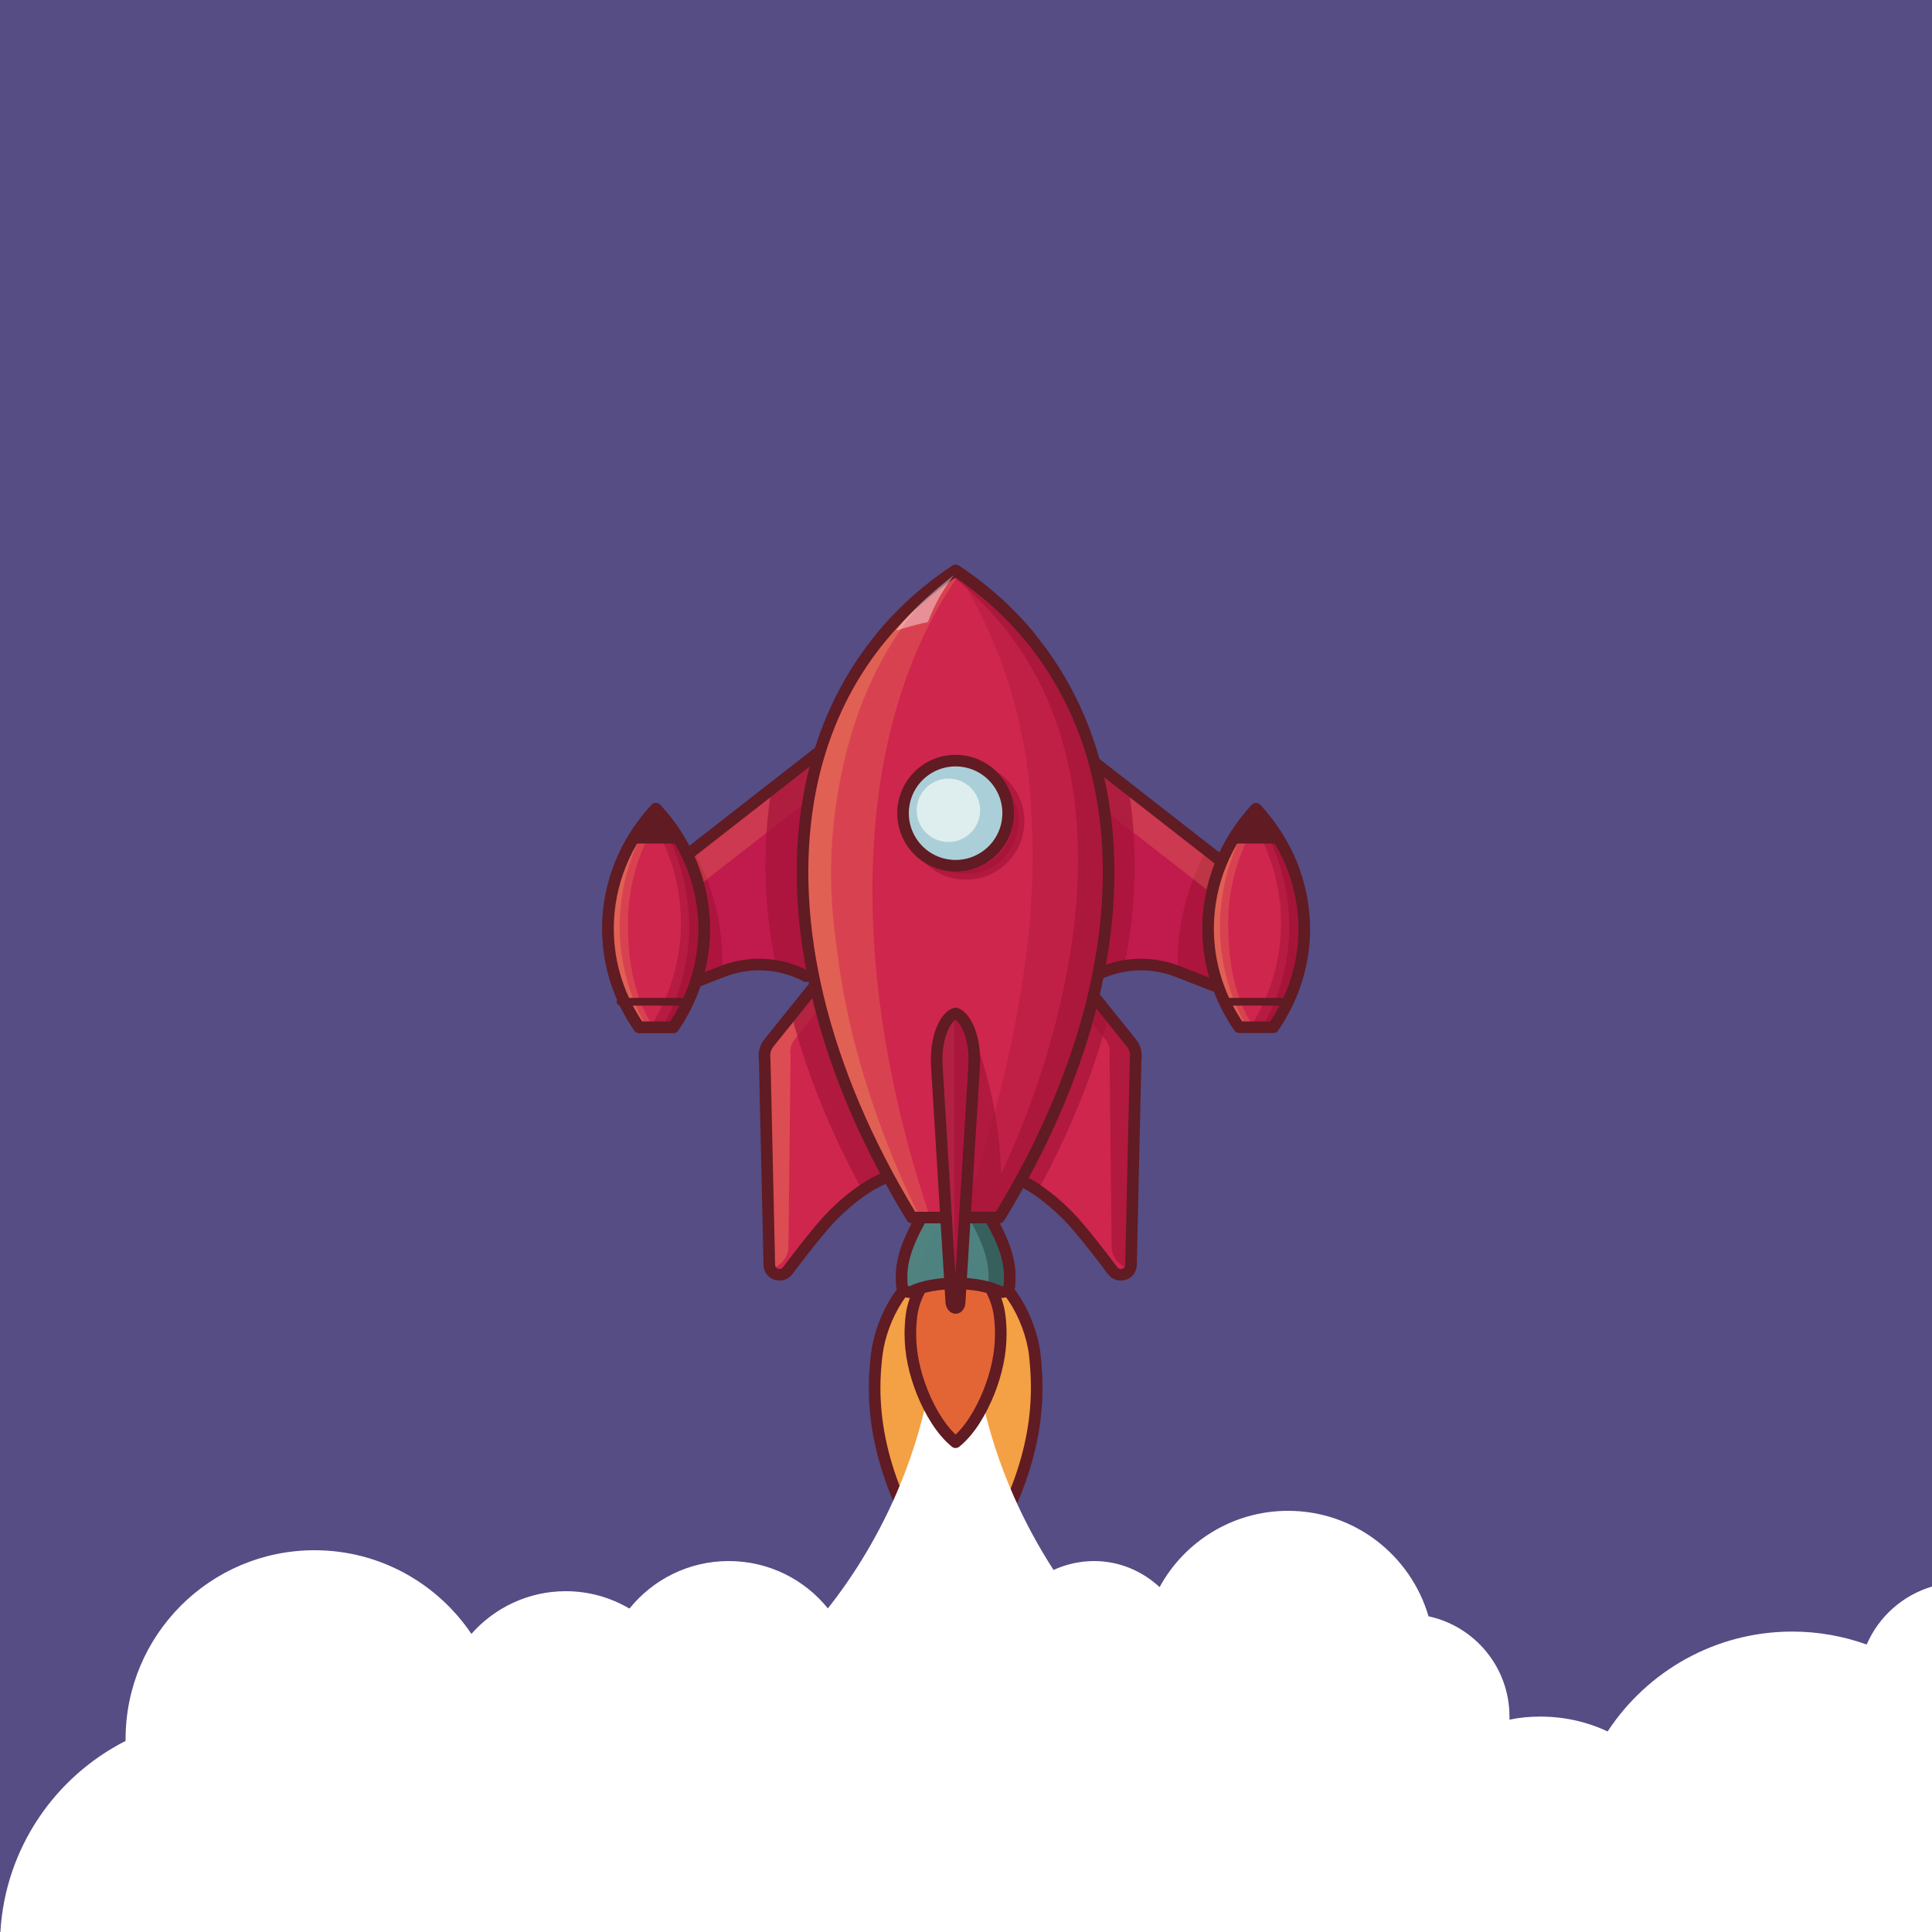 <svg width="1000" height="1000" viewBox="0 0 1000 1000" fill="none" xmlns="http://www.w3.org/2000/svg">
<rect x="0" y="0" width="1000" height="1000" fill="#808080" stroke="none"/>
<g clip-path="url(#clip0_9_4649)">
<path d="M1000 0H0V1000H1000V0Z" fill="#554D84"/>
<path d="M456.2 329.8C481.1 321.2 508.4 321.2 533.3 329.9C522 316.2 508.9 304.7 494.7 295.3C480.5 304.7 467.4 316.2 456.2 329.8Z" fill="#601B23"/>
<path d="M456.2 329.8C481.1 321.2 508.4 321.2 533.3 329.9C522 316.2 508.9 304.7 494.7 295.3C480.5 304.7 467.4 316.2 456.2 329.8Z" stroke="#601B23" stroke-width="6" stroke-miterlimit="10" stroke-linecap="round" stroke-linejoin="round"/>
<path d="M536.6 718.2C536.6 736.8 532.7 754.6 525.5 772.7C525.3 773.3 525 773.9 524.7 774.6C517.5 791.8 507.2 809 494.7 819.1C481.8 808.7 471.3 790.8 464 773.1C463.9 773 463.9 772.9 463.8 772.7C456.6 754.6 452.7 736.8 452.7 718.2C452.7 712.5 453.1 706.9 453.8 701.1C456.2 681.7 469.4 658.3 485.9 655.8C486.1 655.8 486.3 655.7 486.5 655.7C491.7 655.1 497 655.1 502.2 655.6C502.4 655.6 502.7 655.6 502.9 655.7C519.7 657.8 533.2 681.5 535.6 701.1C536.2 706.9 536.6 712.5 536.6 718.2Z" fill="#F4A045"/>
<path d="M536.6 718.2C536.6 736.8 532.7 754.6 525.5 772.7C525.3 773.3 525 773.9 524.7 774.6C517.5 791.8 507.2 809 494.7 819.1C481.8 808.7 471.3 790.8 464 773.1C463.9 773 463.9 772.9 463.8 772.7C456.6 754.6 452.7 736.8 452.7 718.2C452.7 712.5 453.1 706.9 453.8 701.1C456.2 681.7 469.4 658.3 485.9 655.8C486.1 655.8 486.3 655.7 486.5 655.7C491.7 655.1 497 655.1 502.2 655.6C502.4 655.6 502.7 655.6 502.9 655.7C519.7 657.8 533.2 681.5 535.6 701.1C536.2 706.9 536.6 712.5 536.6 718.2Z" stroke="#601B23" stroke-width="6" stroke-miterlimit="10" stroke-linecap="round" stroke-linejoin="round"/>
<path d="M1000 821.2C984.8 825.7 972.4 836.8 966.2 851.2C954.2 846.9 941.2 844.5 927.7 844.5C887.7 844.5 852.5 865.1 832.1 896.2C821.5 891.2 809.7 888.5 797.2 888.5C791.7 888.5 786.4 889 781.3 890.1C781.3 889.6 781.3 889.1 781.3 888.5C781.3 863 763.3 841.7 739.4 836.6C730.2 805.1 701.2 782 666.7 782C638 782 613 798 600.2 821.5C591.3 813.2 579.4 808 566.3 808C558.8 808 551.7 809.7 545.3 812.6C537.5 800.5 530.6 787.8 524.7 774.4C510.1 741.4 502 704.6 502 666C502 662.5 502.1 659.1 502.2 655.6C503.9 610.9 516.4 569 537.3 532.4H450.8C471.7 569 484.2 611 485.9 655.7C486 659.1 486.1 662.5 486.1 665.9C486.1 703.9 478.2 740.2 464 773C454.7 794.4 442.8 814.4 428.5 832.5C416.4 817.5 397.9 808 377.2 808C356.4 808 337.9 817.6 325.8 832.6C316.1 826.9 304.9 823.6 292.8 823.6C273.4 823.6 255.9 832.2 244 845.7C226.4 819.6 196.6 802.4 162.8 802.4C108.8 802.4 65 846.2 65 900.2C65 900.5 65 900.8 65 901.1C28.4 919.7 2.7 956.7 0.2 1000H236.2H720.1H1000V821.2Z" fill="white"/>
<path d="M490.1 655.5C480.7 656.7 473.2 669.9 471.8 680.8C471.4 684 471.2 687.1 471.2 690.3C471.2 700.7 473.4 710.6 477.4 720.7C481.4 730.6 487.4 740.7 494.6 746.5C501.9 740.7 507.8 730.6 511.8 720.7C515.8 710.6 518 700.7 518 690.3C518 687.1 517.8 684 517.4 680.8C516 669.8 508.5 656.7 499.1 655.5C496.2 655.2 493.1 655.2 490.1 655.5Z" fill="#E36535"/>
<path d="M490.1 655.5C480.7 656.7 473.2 669.9 471.8 680.8C471.4 684 471.2 687.1 471.2 690.3C471.2 700.7 473.4 710.6 477.4 720.7C481.4 730.6 487.4 740.7 494.6 746.5C501.9 740.7 507.8 730.6 511.8 720.7C515.8 710.6 518 700.7 518 690.3C518 687.1 517.8 684 517.4 680.8C516 669.8 508.5 656.7 499.1 655.5C496.2 655.2 493.1 655.2 490.1 655.5Z" stroke="#601B23" stroke-width="6" stroke-miterlimit="10" stroke-linecap="round" stroke-linejoin="round"/>
<path d="M374 502.8L341.4 515.5V453.6L441.5 375.5V492.6L417.3 505.3C404.4 498.5 388.7 497.1 374 502.8Z" fill="#C11A4D"/>
<path d="M330.8 531.7C320.6 516.9 314.7 499.4 314.7 480.7C314.7 457 324 435.3 339.5 418.6C355 435.3 364.4 457 364.5 480.7C364.5 499.5 358.6 516.9 348.5 531.7H330.8Z" fill="#CF264D"/>
<path opacity="0.72" d="M341.4 515.5L373.8 502.9C374.2 494.3 373.6 485.5 372 476.7C369.6 463.5 365.1 451.1 358.9 439.9L341.4 453.6V515.5Z" fill="#A5143A"/>
<path opacity="0.23" d="M345.6 470.9L441.6 396.1V375.5L341.4 453.5V515.5L345.6 513.9V470.9Z" fill="#F4A15D"/>
<path opacity="0.72" d="M401.7 500C407.2 500.9 412.4 502.7 417.3 505.3L441.5 492.6V375.5L399.3 408.4C397.2 421.1 396.2 434.4 396.2 448.1C396.3 466.2 398.2 483.7 401.7 500Z" fill="#A5143A"/>
<path d="M374 502.8L341.4 515.5V453.6L441.5 375.5V492.6L417.3 505.3C404.4 498.5 388.7 497.1 374 502.8Z" stroke="#601B23" stroke-width="6" stroke-miterlimit="10" stroke-linecap="round" stroke-linejoin="round"/>
<path d="M330.8 531.7C320.6 516.9 314.7 499.4 314.7 480.7C314.7 457 324 435.3 339.5 418.6C355 435.3 364.4 457 364.5 480.7C364.5 499.5 358.6 516.9 348.5 531.7H330.8Z" fill="#CF264D"/>
<path opacity="0.23" d="M338 418.6C339.2 419.9 340.4 421.3 341.5 422.7C331.1 438.7 325.1 457.5 325 477.5C325 497.3 328 515.8 338.2 531.8H329C318.9 517 313 499.5 313 480.8C313.1 457 322.5 435.3 338 418.6Z" fill="#F4A15D"/>
<path opacity="0.32" d="M338 418.6C338.4 419 338.8 419.5 339.2 420C327.5 437.3 320.8 457.6 320.7 479.4C320.7 498.3 325.8 516.1 334.7 531.8H329C318.9 517 313 499.5 313 480.8C313.1 457 322.5 435.3 338 418.6Z" fill="#F4A15D"/>
<path opacity="0.37" d="M364.5 480.7C364.5 457 355.1 435.4 339.5 418.6C338.3 419.9 337.1 421.3 336 422.7C346.4 438.7 352.4 457.5 352.5 477.5C352.5 497.3 346.7 515.8 336.5 531.8H348.5C358.6 516.9 364.5 499.4 364.5 480.7Z" fill="#A5143A"/>
<path opacity="0.72" d="M364.5 480.7C364.5 457 355.1 435.4 339.5 418.6C339.1 419 338.7 419.5 338.3 420C350 437.3 356.7 457.6 356.8 479.4C356.8 498.3 351.7 516.1 342.8 531.8H348.5C358.6 516.9 364.5 499.4 364.5 480.7Z" fill="#A5143A"/>
<path opacity="0.37" d="M339.5 418.6C338.3 419.9 337.1 421.3 336 422.7C346.4 438.7 352.4 457.5 352.5 477.5C352.5 497.3 346.7 515.8 336.5 531.8H348.5C358.6 517 364.5 499.5 364.5 480.8C364.4 457 355 435.3 339.5 418.6Z" fill="#A5143A"/>
<path opacity="0.72" d="M339.5 418.6C339.1 419 338.7 419.5 338.3 420C350 437.3 356.7 457.6 356.8 479.4C356.8 498.3 351.7 516.1 342.8 531.8H348.5C358.6 517 364.5 499.5 364.5 480.8C364.4 457 355 435.3 339.5 418.6Z" fill="#A5143A"/>
<path d="M350.9 436.6C347.2 430.1 342.8 424.1 337.7 418.5C332.6 424 328.2 430.1 324.5 436.6H350.9Z" fill="#601B23"/>
<path d="M330.8 531.7C320.6 516.9 314.7 499.4 314.7 480.7C314.7 457 324 435.3 339.5 418.6C355 435.3 364.4 457 364.5 480.7C364.5 499.5 358.6 516.9 348.5 531.7H330.8Z" stroke="#601B23" stroke-width="6" stroke-miterlimit="10" stroke-linecap="round" stroke-linejoin="round"/>
<path d="M460.7 608.9C460.7 608.9 448.6 611.5 431.2 628.9C424.9 635.2 415 648 407.7 657.7C404.7 661.7 398.3 659.7 398.2 654.7L395.8 548.2C395.3 545.2 396.1 542.1 398 539.8L424.2 507.2L460.7 608.9Z" fill="#CF264D"/>
<path opacity="0.32" d="M398 656.8C403.7 656 408 651.1 408.1 645.3L409.2 546.3C408.7 543.3 409.5 540.2 411.4 537.9L427.8 517.4L424.1 507.2L398 539.7C396.1 542.1 395.3 545.1 395.8 548.1L398 656.8Z" fill="#F4A15D"/>
<path opacity="0.72" d="M460.7 608.9L424.2 507.2L409.7 525.3C417.5 555.3 429.8 585.8 446.4 616.2C455.2 610.1 460.7 608.9 460.7 608.9Z" fill="#A5143A"/>
<path d="M460.7 608.9C460.7 608.9 448.6 611.5 431.2 628.9C424.9 635.2 415 648 407.7 657.7C404.7 661.7 398.3 659.7 398.2 654.7L395.8 548.2C395.3 545.2 396.1 542.1 398 539.8L424.2 507.2L460.7 608.9Z" stroke="#601B23" stroke-width="6" stroke-miterlimit="10" stroke-linecap="round" stroke-linejoin="round"/>
<path d="M321.3 518.5H354.2" stroke="#601B23" stroke-width="4" stroke-miterlimit="10" stroke-linecap="round" stroke-linejoin="round"/>
<path d="M330.8 531.7C320.6 516.9 314.7 499.4 314.7 480.7C314.7 457 324 435.3 339.5 418.6C355 435.3 364.4 457 364.5 480.7C364.5 499.5 358.6 516.9 348.5 531.7H330.8Z" fill="#CF264D"/>
<path d="M330.8 531.7C320.6 516.9 314.7 499.4 314.7 480.7C314.7 457 324 435.3 339.5 418.6C355 435.3 364.4 457 364.5 480.7C364.5 499.5 358.6 516.9 348.5 531.7H330.8Z" fill="#CF264D"/>
<path opacity="0.23" d="M338 418.6C339.2 419.9 340.4 421.3 341.5 422.7C331.1 438.7 325.1 457.5 325 477.5C325 497.3 328 515.8 338.2 531.8H329C318.9 517 313 499.5 313 480.8C313.1 457 322.5 435.3 338 418.6Z" fill="#F4A15D"/>
<path opacity="0.32" d="M338 418.6C338.4 419 338.8 419.5 339.2 420C327.5 437.3 320.8 457.6 320.7 479.4C320.7 498.3 325.8 516.1 334.7 531.8H329C318.9 517 313 499.5 313 480.8C313.1 457 322.5 435.3 338 418.6Z" fill="#F4A15D"/>
<path opacity="0.37" d="M364.5 480.7C364.5 457 355.1 435.4 339.5 418.6C338.3 419.9 337.1 421.3 336 422.7C346.4 438.7 352.4 457.5 352.5 477.5C352.5 497.3 346.7 515.8 336.5 531.8H348.5C358.6 516.9 364.5 499.4 364.5 480.7Z" fill="#A5143A"/>
<path opacity="0.72" d="M364.5 480.7C364.5 457 355.1 435.4 339.5 418.6C339.1 419 338.7 419.5 338.3 420C350 437.3 356.7 457.6 356.8 479.4C356.8 498.3 351.7 516.1 342.8 531.8H348.5C358.6 516.9 364.5 499.4 364.5 480.7Z" fill="#A5143A"/>
<path opacity="0.37" d="M339.5 418.6C338.3 419.9 337.1 421.3 336 422.7C346.4 438.7 352.4 457.5 352.5 477.5C352.5 497.3 346.7 515.8 336.5 531.8H348.5C358.6 517 364.5 499.5 364.5 480.8C364.4 457 355 435.3 339.5 418.6Z" fill="#A5143A"/>
<path opacity="0.72" d="M339.5 418.6C339.1 419 338.7 419.5 338.3 420C350 437.3 356.7 457.6 356.8 479.4C356.8 498.3 351.7 516.1 342.8 531.8H348.5C358.6 517 364.5 499.5 364.5 480.8C364.4 457 355 435.3 339.5 418.6Z" fill="#A5143A"/>
<path d="M352.7 436.6C349 430.1 344.6 424.1 339.5 418.5C334.4 424 330 430.1 326.3 436.6H352.7Z" fill="#601B23"/>
<path d="M330.8 531.7C320.6 516.9 314.7 499.4 314.7 480.7C314.7 457 324 435.3 339.5 418.6C355 435.3 364.4 457 364.5 480.7C364.5 499.5 358.6 516.9 348.5 531.7H330.8Z" stroke="#601B23" stroke-width="6" stroke-miterlimit="10" stroke-linecap="round" stroke-linejoin="round"/>
<path d="M321.3 518.5H354.2" stroke="#601B23" stroke-width="4" stroke-miterlimit="10" stroke-linecap="round" stroke-linejoin="round"/>
<path d="M609.5 502.8L642.1 515.5V453.6L542 375.5V492.6L566.2 505.3C579.1 498.5 594.8 497.1 609.5 502.8Z" fill="#C11A4D"/>
<path opacity="0.72" d="M642.1 515.5L609.7 502.9C609.3 494.3 609.9 485.5 611.5 476.7C613.9 463.5 618.4 451.1 624.6 439.9L642.1 453.6V515.5Z" fill="#A5143A"/>
<path opacity="0.23" d="M638 470.9L542 396.1V375.5L642.1 453.5V515.5L638 513.9V470.9Z" fill="#F4A15D"/>
<path opacity="0.72" d="M581.8 500C576.3 500.9 571.1 502.7 566.2 505.3L542 492.6V375.5L584.2 408.4C586.3 421.1 587.3 434.4 587.3 448.1C587.3 466.2 585.4 483.7 581.8 500Z" fill="#A5143A"/>
<path d="M609.5 502.8L642.1 515.5V453.6L542 375.5V492.6L566.2 505.3C579.1 498.5 594.8 497.1 609.5 502.8Z" stroke="#601B23" stroke-width="6" stroke-miterlimit="10" stroke-linecap="round" stroke-linejoin="round"/>
<path d="M522.9 608.9C522.9 608.9 535 611.5 552.4 628.9C558.7 635.2 568.6 648 575.9 657.7C578.9 661.7 585.3 659.7 585.4 654.7L587.8 548.2C588.3 545.2 587.5 542.1 585.6 539.8L559.4 507.2L522.9 608.9Z" fill="#CF264D"/>
<path opacity="0.72" d="M585.5 656.8C579.8 656 575.5 651.1 575.4 645.3L574.3 546.3C574.8 543.3 574 540.2 572.1 537.9L555.7 517.4L559.4 507.2L585.6 539.8C587.5 542.2 588.3 545.2 587.8 548.2L585.5 656.8Z" fill="#A5143A"/>
<path opacity="0.72" d="M522.9 608.9L559.4 507.2L573.9 525.3C566.1 555.3 553.8 585.8 537.2 616.2C528.4 610.1 522.9 608.9 522.9 608.9Z" fill="#A5143A"/>
<path d="M522.9 608.9C522.9 608.9 535 611.5 552.4 628.9C558.7 635.2 568.6 648 575.9 657.7C578.9 661.7 585.3 659.7 585.4 654.7L587.8 548.2C588.3 545.2 587.5 542.1 585.6 539.8L559.4 507.2L522.9 608.9Z" stroke="#601B23" stroke-width="6" stroke-miterlimit="10" stroke-linecap="round" stroke-linejoin="round"/>
<path d="M522.4 666.1C523.5 654.2 521.9 643 501.9 613.5C498.6 608.8 490.7 608.8 487.4 613.5C467.4 643.1 465.8 654.3 466.9 666.1C467.1 667.6 469.8 669.3 471.5 668.7C483 662.8 506.3 662.8 517.8 668.7C519.5 669.3 522.2 667.7 522.4 666.1Z" fill="#4E8280"/>
<g opacity="0.32">
<g opacity="0.32">
<g opacity="0.32">
<path opacity="0.32" d="M477 666.1C475.9 654.2 477.5 643 497.5 613.5C498.1 612.6 498.9 611.9 499.7 611.4C495.9 608.9 490.1 609.6 487.4 613.5C467.4 643.1 465.8 654.3 466.9 666.1C467.1 667.6 469.8 669.3 471.5 668.7C473.2 667.9 475.1 667.1 477.1 666.5C477.1 666.4 477 666.3 477 666.1Z" fill="#F4A15D"/>
</g>
<g opacity="0.32">
<path opacity="0.32" d="M499.7 664.5C506.6 665 513.1 666.4 517.8 668.7C519.3 669.3 521.7 667.9 522.3 666.5C515.7 664.6 507.5 663.9 499.7 664.5Z" fill="#F4A15D"/>
</g>
</g>
</g>
<path d="M490.9 613.5C490.6 613.1 490.3 612.8 490 612.5C493.7 608.8 500.6 609.2 503.6 613.5C523.6 643.1 525.2 654.3 524.1 666.1C523.9 667.6 521.2 669.3 519.5 668.7C517.2 667.5 514.4 666.6 511.4 665.9C512.5 654.1 510.8 642.9 490.9 613.5Z" fill="#37605D"/>
<path d="M522.4 666.1C523.5 654.2 521.9 643 501.9 613.5C498.6 608.8 490.7 608.8 487.4 613.5C467.4 643.1 465.8 654.3 466.9 666.1C467.1 667.6 469.8 669.3 471.5 668.7C483 662.8 506.3 662.8 517.8 668.7C519.5 669.3 522.2 667.7 522.4 666.1Z" stroke="#601B23" stroke-width="6" stroke-miterlimit="10" stroke-linecap="round" stroke-linejoin="round"/>
<path d="M517.2 630.2C564.3 553.1 581.4 477.4 570.8 414.3C561.6 359.5 532 320 494.6 295.3C457.2 320 427.6 359.5 418.4 414.3C407.8 477.4 425 553.1 472 630.2H517.2Z" fill="#CF264D"/>
<path opacity="0.23" d="M454.2 415.4C460.2 365.8 475.8 326.4 496.8 296.9C496.1 296.4 495.3 295.9 494.6 295.4C457.2 320.1 427.6 359.6 418.4 414.4C407.8 477.5 425 553.2 472 630.3H481.5C455.4 553.2 446.6 479.1 454.2 415.4Z" fill="#F4A15D"/>
<path opacity="0.37" d="M570.8 414.3C561.7 359.9 532.5 320.6 495.4 295.9C502.3 307 511.1 323 518.5 343.3C532 380.2 533.5 410.6 534.3 429.7C537.9 515.6 505 610.6 498.1 630.3H517.2C564.3 553.1 581.4 477.4 570.8 414.3Z" fill="#A5143A"/>
<path opacity="0.72" d="M570.8 414.3C561.6 359.5 532 320 494.6 295.3C493.6 295.9 492.7 296.6 491.7 297.2C505.9 308.3 516.7 320.2 524.9 331.6C598.5 434 527.9 587.3 518.2 607.6C517.8 593.8 516 576.7 510.9 557.6C507.6 545.4 503.6 534.7 499.6 525.6C498.1 559.5 496.6 593.4 495.1 627.3H507.5C507.2 628.3 506.9 629.2 506.5 630.2H517C564.3 553.1 581.4 477.4 570.8 414.3Z" fill="#A5143A"/>
<path opacity="0.32" d="M431 431.7C432.4 415.7 437.6 363.7 469.7 321C474.8 314.3 482.4 305.2 481.8 304.7C480.9 303.9 463.3 319.8 450.8 336.7C435.1 357.8 423.6 383.7 418.5 414.3C407.9 477.4 425.1 553.1 472.1 630.2H476.2C463.3 604.5 454.8 581.3 449 563C445.2 550.7 438.5 528.9 434.3 499.7C431.6 480.1 428.6 459.1 431 431.7Z" fill="#F4A15D"/>
<path opacity="0.72" d="M500 452.3C515.022 452.3 527.2 440.122 527.2 425.1C527.2 410.078 515.022 397.9 500 397.9C484.978 397.9 472.8 410.078 472.8 425.1C472.8 440.122 484.978 452.3 500 452.3Z" fill="#A5143A" stroke="#A5143A" stroke-width="6" stroke-miterlimit="10" stroke-linecap="round" stroke-linejoin="round"/>
<path d="M517.2 630.2C564.3 553.1 581.4 477.4 570.8 414.3C561.6 359.5 532 320 494.6 295.3C457.2 320 427.6 359.5 418.4 414.3C407.8 477.4 425 553.1 472 630.2H517.2Z" stroke="#601B23" stroke-width="6" stroke-miterlimit="10" stroke-linecap="round" stroke-linejoin="round"/>
<path d="M521.463 425.259C523.869 410.43 513.8 396.459 498.971 394.052C484.143 391.645 470.171 401.715 467.765 416.544C465.358 431.372 475.428 445.344 490.256 447.75C505.085 450.157 519.056 440.087 521.463 425.259Z" fill="#ABCFD8"/>
<path opacity="0.93" d="M490.9 435.8C499.957 435.8 507.3 428.457 507.3 419.4C507.3 410.343 499.957 403 490.9 403C481.843 403 474.5 410.343 474.5 419.4C474.5 428.457 481.843 435.8 490.9 435.8Z" fill="#E2F0F2"/>
<path d="M521.463 425.259C523.869 410.43 513.8 396.459 498.971 394.052C484.143 391.645 470.171 401.715 467.765 416.544C465.358 431.372 475.428 445.344 490.256 447.75C505.085 450.157 519.056 440.087 521.463 425.259Z" stroke="#601B23" stroke-width="6" stroke-miterlimit="10" stroke-linecap="round" stroke-linejoin="round"/>
<path d="M494.6 677C495.7 677 496.6 675.8 496.7 674.2L504.2 551.8C505 539.2 501 527.5 495.1 524.7C494.7 524.5 494.3 524.5 494 524.7C488.1 527.4 484.1 539.1 484.9 551.8L492.4 674.2C492.6 675.8 493.6 677 494.6 677Z" fill="#BC1D4E"/>
<path opacity="0.74" d="M494.6 677C495.7 677 496.6 675.8 496.7 674.2L504.2 551.8C505 539.2 501 527.5 495.1 524.7C494.7 524.5 494.3 524.5 494 524.7C488.1 527.4 484.1 539.1 484.9 551.8L492.4 674.2C492.6 675.8 493.6 677 494.6 677Z" fill="#A5143A"/>
<g opacity="0.53">
<g opacity="0.53">
<g opacity="0.53">
<path opacity="0.53" d="M494.1 524.7C488.2 527.4 484.2 539.1 485 551.8L492.5 674.2C492.6 675.5 493.2 676.6 494 676.9V524.7H494.1Z" fill="#F4A15D"/>
</g>
<g opacity="0.53">
<path opacity="0.53" d="M494.101 524.7H495.201C494.801 524.5 494.401 524.5 494.101 524.7Z" fill="#F4A15D"/>
</g>
</g>
</g>
<path d="M494.6 677C495.7 677 496.6 675.8 496.7 674.2L504.2 551.8C505 539.2 501 527.5 495.1 524.7C494.7 524.5 494.3 524.5 494 524.7C488.1 527.4 484.1 539.1 484.9 551.8L492.4 674.2C492.6 675.8 493.6 677 494.6 677Z" stroke="#601B23" stroke-width="6" stroke-miterlimit="10" stroke-linecap="round" stroke-linejoin="round"/>
<path d="M641.4 531.7C631.2 516.9 625.3 499.4 625.3 480.7C625.3 457 634.6 435.3 650.1 418.6C665.6 435.3 675 457 675.1 480.7C675.1 499.5 669.2 516.9 659.1 531.7H641.4Z" fill="#CF264D"/>
<path d="M641.4 531.7C631.2 516.9 625.3 499.4 625.3 480.7C625.3 457 634.6 435.3 650.1 418.6C665.6 435.3 675 457 675.1 480.7C675.1 499.5 669.2 516.9 659.1 531.7H641.4Z" fill="#CF264D"/>
<path opacity="0.23" d="M648.7 418.6C649.9 419.9 651.1 421.3 652.2 422.7C641.8 438.7 635.8 457.5 635.7 477.5C635.7 497.3 638.7 515.8 648.9 531.8H639.7C629.6 517 623.7 499.5 623.7 480.8C623.7 457 633.1 435.3 648.7 418.6Z" fill="#F4A15D"/>
<path opacity="0.32" d="M648.7 418.6C649.1 419 649.5 419.5 649.9 420C638.2 437.3 631.5 457.6 631.4 479.4C631.4 498.3 636.5 516.1 645.4 531.8H639.7C629.6 517 623.7 499.5 623.7 480.8C623.7 457 633.1 435.3 648.7 418.6Z" fill="#F4A15D"/>
<path opacity="0.37" d="M675.1 480.7C675.1 457 665.7 435.4 650.1 418.6C648.9 419.9 647.7 421.3 646.6 422.7C657 438.7 663 457.5 663.1 477.5C663.1 497.3 657.3 515.8 647.1 531.8H659.1C669.2 516.9 675.1 499.4 675.1 480.7Z" fill="#A5143A"/>
<path opacity="0.72" d="M675.1 480.7C675.1 457 665.7 435.4 650.1 418.6C649.7 419 649.3 419.5 648.9 420C660.6 437.3 667.3 457.6 667.4 479.4C667.4 498.3 662.3 516.1 653.4 531.8H659.1C669.2 516.9 675.1 499.4 675.1 480.7Z" fill="#A5143A"/>
<path opacity="0.37" d="M650.1 418.6C648.9 419.9 647.7 421.3 646.6 422.7C657 438.7 663 457.5 663.1 477.5C663.1 497.3 657.3 515.8 647.1 531.8H659.1C669.2 517 675.1 499.5 675.1 480.8C675.1 457 665.7 435.3 650.1 418.6Z" fill="#A5143A"/>
<path opacity="0.72" d="M650.1 418.6C649.7 419 649.3 419.5 648.9 420C660.6 437.3 667.3 457.6 667.4 479.4C667.4 498.3 662.3 516.1 653.4 531.8H659.1C669.2 517 675.1 499.5 675.1 480.8C675.1 457 665.7 435.3 650.1 418.6Z" fill="#A5143A"/>
<path d="M663.4 436.6C659.7 430.1 655.3 424.1 650.2 418.5C645.1 424 640.7 430.1 637 436.6H663.4Z" fill="#601B23"/>
<path d="M641.4 531.7C631.2 516.9 625.3 499.4 625.3 480.7C625.3 457 634.6 435.3 650.1 418.6C665.6 435.3 675 457 675.1 480.7C675.1 499.5 669.2 516.9 659.1 531.7H641.4Z" stroke="#601B23" stroke-width="6" stroke-miterlimit="10" stroke-linecap="round" stroke-linejoin="round"/>
<path d="M633.8 518.5H666.7" stroke="#601B23" stroke-width="4" stroke-miterlimit="10" stroke-linecap="round" stroke-linejoin="round"/>
<path opacity="0.41" d="M463.8 326.4C463.8 326.4 470.6 315.7 493.7 297.7C483 312.2 480.9 321.3 480.2 322C473.4 323.3 463.8 326.4 463.8 326.4Z" fill="white"/>
</g>
<defs>
<clipPath id="clip0_9_4649">
<rect width="1000" height="1000" fill="white"/>
</clipPath>
</defs>
</svg>
